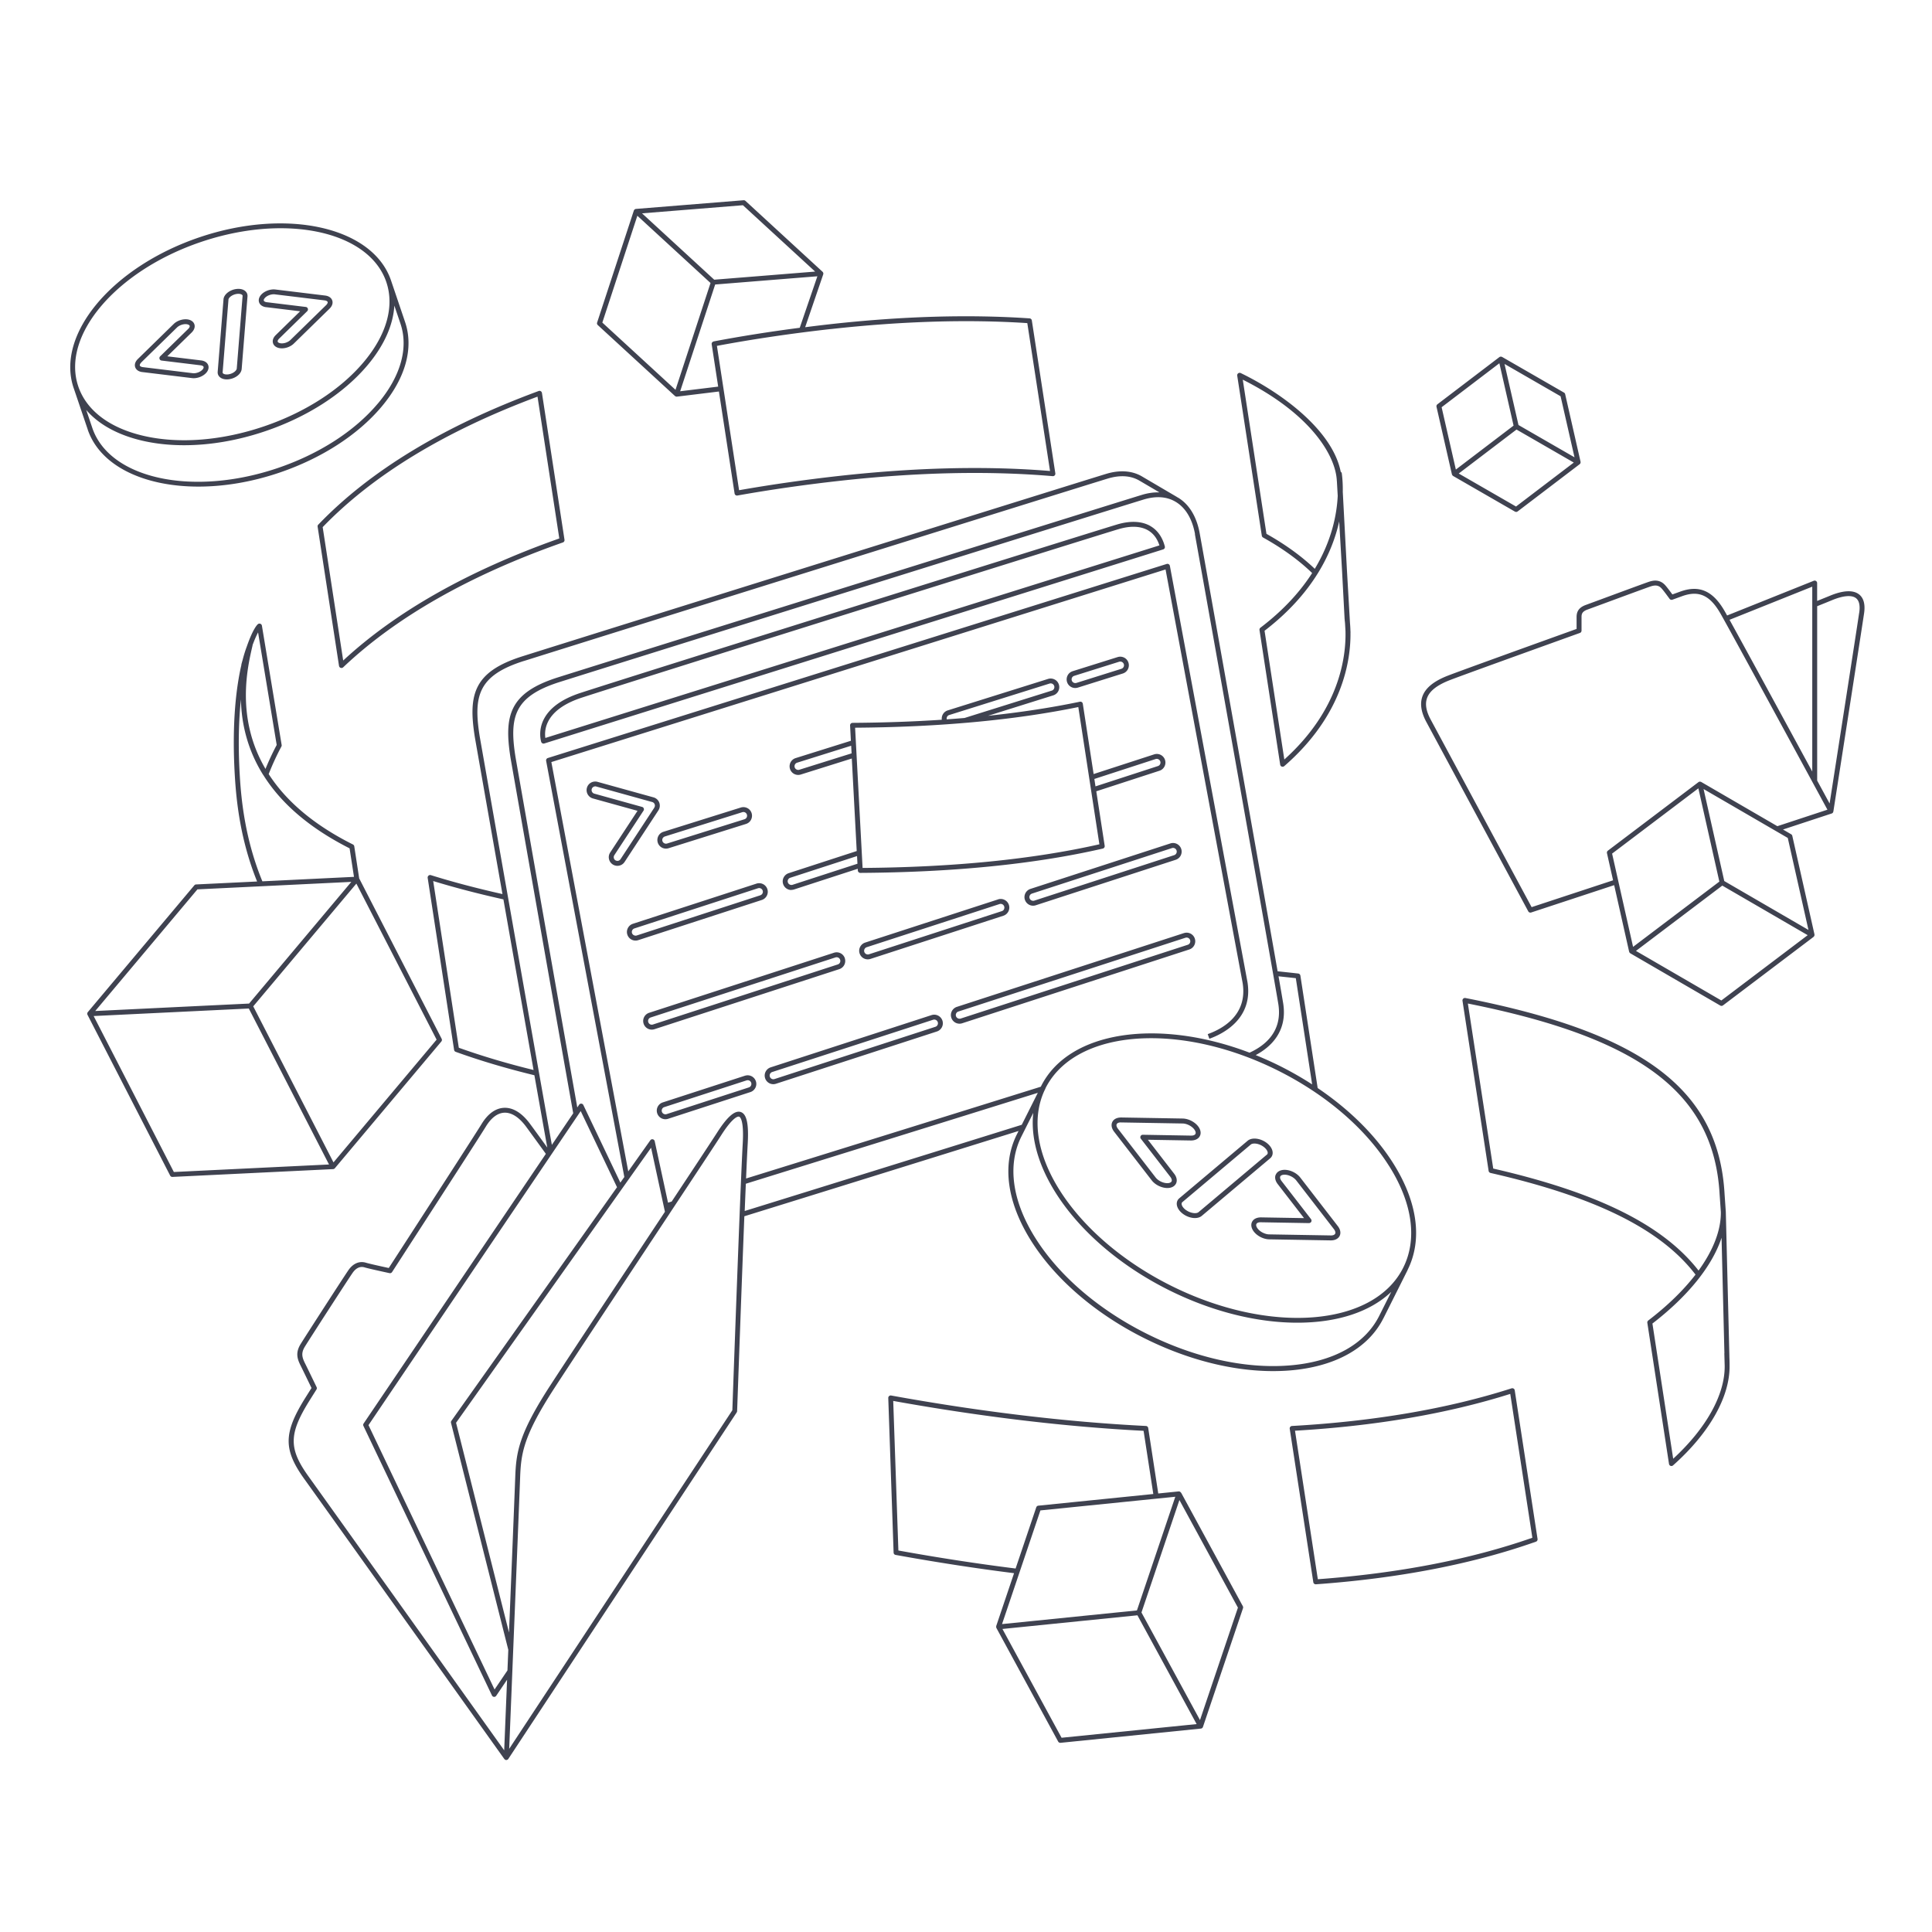 <svg xmlns="http://www.w3.org/2000/svg" width="550" height="550" fill="none" viewBox="0 0 550 550">
    <path fill="#3F4250" fill-rule="evenodd" d="m192.242 112.788.029.016.025.017a.2.2 0 0 0 .055.033c.09.04.18.06.28.06h.08l11.95-1.46 4.46 29.03c.03.19.13.35.28.46.12.09.26.13.41.13.04 0 .08 0 .12-.01 9.4-1.67 19.2-3.08 29.12-4.18 22.04-2.45 42.44-2.89 60.63-1.33.22.02.42-.06.57-.22s.21-.37.18-.58l-6.69-43.53a.7.7 0 0 0-.64-.59c-17.18-1.17-36.25-.62-56.69 1.65-2.42.27-4.81.56-7.2.87l5.14-15.03c.04-.1.04-.21.03-.31v-.05a.7.7 0 0 0-.12-.27s0-.02-.01-.03c0 0-.02-.01-.03-.02a.2.2 0 0 1-.025-.035q-.011-.02-.025-.035l-21.96-20.19a.7.7 0 0 0-.53-.18l-30.63 2.47s-.06.01-.09.02h-.03s-.01.01-.02.01c-.1.03-.19.08-.26.14l-.04.04c-.07.07-.13.16-.17.26l-10.45 31.87c-.09.26-.01.55.19.73l21.96 20.18.01.01.02.012.035.021.016.01zm44.329-19.114c20.14-2.23 38.94-2.8 55.88-1.69l6.47 42.1c-18.05-1.49-38.24-1.01-60.01 1.4-9.7 1.08-19.29 2.45-28.51 4.07l-6.31-41.09c10.36-1.94 21.29-3.55 32.48-4.8zm-33.41 3.54c-.37.07-.62.42-.56.79l1.85 12.06-10.82 1.32 9.23-28.16.73-2.23 16.75-1.35 12.35-.99-5.02 14.66c-8.41 1.09-16.63 2.39-24.51 3.88zm28.88-19.9-16.11 1.3-12.61 1.01-20.55-18.89 28.72-2.31 20.56 18.89zm-50.6-15.89 20.83 19.14-9.97 30.41-20.83-19.14zm310.88 324.76-1.02-41.18v-.03l-.35-5.03c-1.66-29.69-23.04-45.86-73.78-55.83a.71.71 0 0 0-.62.18c-.17.16-.24.39-.21.61l7.44 48.43c.04.28.26.51.54.58 29.93 6.82 48.48 16.02 58.36 28.94-3.4 4.41-7.92 8.83-13.45 13.06a.71.71 0 0 0-.27.66l6.17 40.18c.04.25.21.46.45.55.08.03.16.04.24.04.17 0 .33-.06.46-.18 10.33-9.17 16.2-19.51 16.09-28.38v-.33c0-.73-.02-1.49-.06-2.29zm-67.23-53.52-7.22-46.98c49.28 9.83 70.06 25.61 71.67 54.35l.35 5.03c.05 5.18-2.18 10.88-6.35 16.64-10.09-12.97-28.7-22.21-58.46-29.04zm51.23 82.61-5.91-38.49c10.19-7.85 17.04-16.42 19.68-24.42l.81 32.84s-.008.022-.013.046a.2.2 0 0 0-.007.044l.1 3.54v.01c.09 8.18-5.24 17.76-14.66 26.43m-385.9-265.34a.7.7 0 0 1 .25-.65v.01c14.65-15.27 35.74-28.05 62.67-37.98.2-.08.42-.06.6.05s.31.29.34.5l6.42 41.79c.05.34-.14.66-.46.77-26.41 9.27-47.46 21.23-62.55 35.55a.71.71 0 0 1-.71.15.71.71 0 0 1-.47-.56zm7.28 38.1c15.06-13.96 35.75-25.64 61.53-34.75h-.01l-6.2-40.37c-26.24 9.78-46.81 22.27-61.16 37.15zm333.18 207.27a.7.7 0 0 0-.58-.07c-18.1 5.8-39.12 9.4-62.49 10.71-.38.02-.67.34-.66.72q0 .049.003.092a.3.3 0 0 0 .017.068l6.7 43.6c.05.34.35.59.69.59h.05c23.6-1.69 44.68-5.77 62.64-12.13.32-.11.51-.43.46-.77l-6.5-42.33a.72.72 0 0 0-.32-.49zm5.35 42.46c-17.558 6.149-38.095 10.119-61.071 11.809l-6.499-42.279c22.84-1.33 43.45-4.85 61.28-10.48zm-62.69-274.63c-3.79-3.66-8.49-7.07-13.98-10.12a.71.71 0 0 1-.35-.51l-7-45.56c-.04-.26.07-.52.28-.67.21-.16.48-.18.72-.07 12.06 5.84 26.16 16.48 28.46 28.09.16.11.28.27.31.48.22 1.68.31 3.45.28 5.26v.01l1.17 22.03.88 15.26c.06.66.11 1.42.13 2.28l.03.45h-.02c.11 7.96-2.19 23.58-18.86 38.04a.71.71 0 0 1-.7.13.7.7 0 0 1-.45-.55l-5.89-38.33a.71.71 0 0 1 .27-.66c6.72-5.11 11.43-10.44 14.72-15.56m-7.921 53.082c15.652-14.088 17.601-29.074 17.411-36.552l-.13-2.27c-.04-.41-.08-.78-.12-1.1h.06v-.05h-.06l-.74-13.98-.8-13.82c-1.95 8.8-7.34 20.44-21.25 31.12zm15.201-75.072-.24-4.19-.01.01c-.3-7.34-7.53-19.21-26.78-28.88l6.74 43.89c5.37 3.01 9.99 6.36 13.76 9.96 4.92-8.16 6.29-15.69 6.53-20.79m148.39 28.05c-1.66-1.29-4.52-1.15-8.26.4-.619.257-1.562.637-2.744 1.114l-.906.366v-5.09c0-.23-.12-.45-.31-.58a.69.69 0 0 0-.65-.07l-24.67 9.88-.216-.386a47 47 0 0 0-.454-.804c-3.35-5.86-7.27-7.58-12.72-5.59l-2.19.79c-.89-1.21-1.56-2.08-1.99-2.57-1.58-1.8-3.44-1.45-4.7-1.03-1.07.36-8.78 3.2-13.88 5.09l-1.58.581-.266.098c-1.1.405-1.915.704-2.254.831-2.31.84-2.6 2.29-2.6 3.46v3.36c-14.26 5.13-33.3 12-36.64 13.3-3.99 1.55-6.35 3.47-7.23 5.86-.77 2.08-.4 4.55 1.1 7.33l29.01 53.9a.696.696 0 0 0 .84.33l23.62-7.78 4.26 18.95.05.1.015.042c.016.042.034.08.065.118.03.05.07.08.12.11l.028.03v.001l.02.021q.014.016.032.028l25.62 14.88a.71.71 0 0 0 .77-.05l25.78-19.5v-.01c.08-.06.14-.15.19-.24q.001-.008.008-.018l.002-.002q.009-.012.01-.02c.04-.09.06-.19.05-.29v-.14l-6.31-28.05a.7.7 0 0 0-.33-.45l-2.32-1.35 13.86-4.56c.2-.06.36-.21.43-.41a.4.4 0 0 0 .022-.108l.008-.052h.02c.08-.51 7.92-50.84 8.74-56.38.38-2.57-.11-4.4-1.44-5.44zm-13.3-2.18v52.63c-7.28-13.41-19.19-35.32-23.55-43.2zm-32.42 57.41 5.97 26.55-24.56 18.58-5.97-26.55zm6.54 60.39-24.31-14.11 24.58-18.59 11.41 6.62 12.9 7.49zm24.8-20.08-23.97-13.92-5.89-26.19 23.97 13.92zm-8.86-29.54-21.68-12.59-.09-.03s-.02-.01-.03-.02h-.02q-.15-.045-.3-.03h-.014a.1.1 0 0 0-.036.01c-.1.02-.2.05-.28.12l-25.79 19.51c-.22.17-.32.44-.26.71l1.74 7.73-23.19 7.64A218945 218945 0 0 1 411.4 212.49l-.53-.983-.213-.397-.457-.85-2.909-5.406c-1.32-2.44-1.65-4.47-1.02-6.18.73-1.99 2.84-3.64 6.43-5.04 3.35-1.306 22.657-8.26 36.945-13.405l.125-.045c.28-.1.46-.36.46-.66v-3.85c0-.84.13-1.58 1.68-2.14l1.04-.382.004-.002c.762-.28 1.829-.673 3.066-1.126 5.09-1.88 12.79-4.72 13.84-5.07 1.48-.49 2.38-.32 3.21.62.45.51 1.21 1.51 2.22 2.9.18.25.51.35.81.25l2.69-.98c4.81-1.76 8-.32 11.02 4.97 3.04 5.32 27.02 49.51 30.42 55.79l-14.24 4.69zm23.3-60.77c-.72 4.89-6.93 44.79-8.42 54.32-.79-1.46-2.02-3.73-3.54-6.53v-49.64l.818-.33a349 349 0 0 0 3.372-1.37c3.2-1.33 5.64-1.54 6.86-.59.91.71 1.22 2.1.92 4.13zm-115.89-39.28c-.01-.03-.05-.1-.05-.1l-4.39-19.24c-.06-.26.04-.54.26-.71l17.65-13.44c.09-.07.19-.1.29-.12h.04q.15-.015.3.03h.03l.019.016q.005.004.011.004l.08.03 17.62 10.15c.17.1.29.26.33.45l4.38 19.24v.14c.01.1-.01.2-.05.29q-.001.008-.01.02l-.005.007-.005.009v.004a.7.7 0 0 1-.19.23l-17.65 13.44a.71.71 0 0 1-.77.05l-17.61-10.15a.2.2 0 0 1-.04-.04q-.018-.024-.04-.04c-.05-.04-.09-.07-.12-.12-.035-.035-.055-.086-.073-.131zm1.89-.34 16.3 9.39v.01l16.45-12.52-7-4.04-9.3-5.36-2.96 2.25zm32.958-4.617-15.948-9.193-3.97-17.38 15.96 9.2zm-19.098-16.713-2.29-10.05h-.01l-16.43 12.51 4.05 17.74 16.43-12.51zm-101.68 36.25c-2.44-1.38-5.69-1.53-9.42-.42-6.62 1.96-139.08 43.47-152.83 47.97-5.28 1.73-8.78 4.27-10.43 7.56s-.74 6.25-.7 6.37a.706.706 0 0 0 .87.45l176.19-55.25c.36-.11.56-.48.47-.84-.68-2.66-2.12-4.68-4.15-5.83zm-172.2 60.36c-.14-.93-.2-2.7.78-4.65 1.48-2.93 4.71-5.23 9.6-6.83 13.75-4.5 146.17-46 152.79-47.96 1.53-.45 2.95-.68 4.25-.68 1.56 0 2.94.33 4.08.97 1.56.89 2.67 2.34 3.31 4.33zm30.79 16.91c.76.21 1.37.77 1.64 1.5s.18 1.56-.25 2.21l-9.62 14.67c-.45.7-1.22 1.11-2.05 1.11h-.08c-.45-.02-.88-.15-1.26-.4a2.47 2.47 0 0 1-1.06-1.56c-.14-.64-.01-1.29.35-1.84l7.78-11.86-12.7-3.52a2.46 2.46 0 0 1-1.71-3.02c.17-.63.58-1.16 1.15-1.48.58-.32 1.24-.4 1.87-.23zm-9.39 17.6 9.62-14.67-.01-.02c.19-.28.23-.63.11-.94-.11-.31-.38-.55-.7-.64l-15.93-4.42a.9.9 0 0 0-.28-.04c-.18 0-.36.05-.52.14-.24.14-.42.36-.49.63s-.04.55.1.8.36.43.63.5l13.62 3.78a.704.704 0 0 1 .4 1.06l-8.31 12.67c-.15.24-.21.52-.15.79.05.28.21.52.45.67.19.12.41.17.63.17.34-.02.64-.2.83-.48m10.6-4.73a2.44 2.44 0 0 0 2.34 1.72c.25 0 .49-.04.73-.11l22.04-6.91c.63-.2 1.14-.62 1.44-1.2s.36-1.24.17-1.87c-.2-.63-.62-1.14-1.2-1.44s-1.24-.36-1.87-.17l-22.04 6.91c-.63.2-1.14.62-1.44 1.2s-.36 1.24-.17 1.87m1.41-1.22c.13-.25.35-.43.62-.52l22.04-6.91c.1-.03.21-.05.31-.05.45 0 .86.29 1 .74.08.27.06.55-.07.8s-.35.43-.62.52l-22.04 6.91a1.07 1.07 0 0 1-1.32-.69c-.08-.27-.06-.55.07-.8zm118.17-42.891c-.24.07-.48.11-.73.11-1.08 0-2.02-.69-2.34-1.72-.19-.63-.13-1.29.17-1.87s.81-1 1.44-1.2l12.81-4.02c.63-.19 1.29-.13 1.87.17s1 .81 1.2 1.44a2.45 2.45 0 0 1-1.61 3.07zm-1.04-3.35c-.27.09-.49.27-.62.52h.01c-.13.25-.15.53-.07.8.17.54.76.86 1.32.69l12.81-4.02c.27-.09.49-.27.62-.52s.15-.53.07-.8a1.07 1.07 0 0 0-1.01-.74c-.11 0-.22.02-.32.05zm-80.5 60.931c.26 0 .52-.04.76-.12l18.13-5.89.03.5c.01.22.13.43.32.55.11.08.25.12.39.12 26.44-.16 49.66-2.48 69.02-6.92.36-.08.59-.43.54-.79l-2.39-15.52 17.99-5.85a2.45 2.45 0 0 0-1.52-4.66l-17.23 5.6-3.08-20.01a.695.695 0 0 0-.83-.58c-8.08 1.69-16.82 3.02-26.15 4.01l18.57-5.82a2.446 2.446 0 0 0 1.6-3.07c-.2-.63-.62-1.14-1.2-1.44s-1.24-.36-1.87-.17l-28.57 8.96c-1.15.36-1.84 1.5-1.69 2.66-8.1.54-16.57.83-25.41.89a.72.72 0 0 0-.51.22c-.13.14-.2.33-.19.52l.23 4.36-15.73 4.93c-1.29.4-2.01 1.78-1.61 3.07a2.44 2.44 0 0 0 2.34 1.72c.25 0 .5-.04.73-.11l14.53-4.56 1.4 26.34-19.37 6.3c-.62.2-1.13.64-1.43 1.22s-.35 1.25-.15 1.87a2.45 2.45 0 0 0 2.33 1.7zm103.69-37.25c.55-.18 1.15.13 1.33.68s-.12 1.14-.68 1.32l-17.77 5.78-.32-2.11zm-58.76-12.53 28.57-8.96c.27-.08.55-.06.8.07s.43.35.52.62c.17.55-.13 1.15-.69 1.32l-24.84 7.79c-1.67.14-3.35.27-5.06.39-.12-.53.18-1.07.7-1.23m-42.67 15.58a1.07 1.07 0 0 1-1.32-.69c-.17-.55.14-1.15.69-1.32l15.39-4.83.12 2.17-14.87 4.66zm79.42-17.85 6 39.07c-18.96 4.28-41.64 6.55-67.41 6.73l-2.13-39.92c24.01-.17 45.38-2.15 63.54-5.88m-82.62 49.12c.13-.25.35-.44.61-.52l19.02-6.18.12 2.18-18.48 6c-.52.17-1.15-.13-1.33-.68-.09-.27-.06-.55.06-.8m-5.9 2.71c.2.62.15 1.29-.15 1.87s-.81 1.02-1.43 1.22l-35.19 11.44a2.45 2.45 0 0 1-3.09-1.58c-.2-.61-.15-1.28.15-1.86s.8-1.02 1.43-1.22l35.19-11.44a2.46 2.46 0 0 1 3.09 1.57m-37.2 13.2 35.19-11.44v-.01c.56-.18.86-.77.68-1.32-.15-.45-.57-.73-1.01-.73-.1 0-.21.02-.32.05l-35.19 11.44c-.27.09-.49.28-.62.53-.12.25-.15.53-.06.8.18.55.82.84 1.33.68m110.52-10.17a2.44 2.44 0 0 0 2.33 1.69c.26 0 .51-.04.76-.12l39.84-12.95a2.45 2.45 0 0 0-1.52-4.66l-39.84 12.95a2.465 2.465 0 0 0-1.58 3.09zm2.01-1.76 39.84-12.95a1.047 1.047 0 0 1 1.32.68c.18.55-.12 1.15-.68 1.33l-39.83 12.95c-.52.17-1.15-.13-1.33-.68a1.04 1.04 0 0 1 .67-1.32zm-47.49 13.95 37.83-12.29v-.01c1.29-.42 2.67.29 3.09 1.57.2.62.15 1.29-.15 1.87s-.81 1.02-1.43 1.22l-37.83 12.29c-.25.08-.51.12-.76.12h-.09c-1.03-.03-1.92-.7-2.24-1.69-.2-.61-.15-1.28.15-1.86s.81-1.02 1.43-1.22m38.92-8.96c.26-.08.48-.27.61-.52l-.01-.01c.12-.25.15-.53.06-.8a1.047 1.047 0 0 0-1.32-.68l-37.83 12.29c-.26.09-.48.28-.61.53-.12.25-.15.53-.06.8.14.44.54.73 1 .73h.06c.09 0 .18-.02.27-.05zm-44.7 13.42a2.455 2.455 0 0 0-3.09-1.57l-52.63 17.1a2.45 2.45 0 0 0-1.57 3.09 2.45 2.45 0 0 0 3.09 1.58l52.62-17.1a2.45 2.45 0 0 0 1.57-3.09zm-2.01 1.76-52.63 17.1a1.04 1.04 0 0 1-1.32-.68c-.18-.55.12-1.14.68-1.32l52.62-17.1a1.047 1.047 0 0 1 1.32.68 1.04 1.04 0 0 1-.67 1.32m33.9 12.08 64.66-21.01-.01.01a2.45 2.45 0 0 1 1.52 4.66l-64.66 21.01a2.45 2.45 0 0 1-3.09-1.58c-.2-.62-.15-1.29.15-1.87s.81-1.02 1.43-1.22m1.08 3.33 64.66-21.01-.02.01c.56-.19.86-.78.68-1.33a1.047 1.047 0 0 0-1.32-.68l-64.66 21.01a1.04 1.04 0 0 0-.67 1.32c.18.55.81.85 1.33.68m-8.28-.99-45.81 14.88c-.62.2-1.13.64-1.43 1.22s-.35 1.25-.15 1.87a2.45 2.45 0 0 0 3.09 1.58l45.81-14.88c.62-.2 1.13-.64 1.43-1.22s.35-1.25.15-1.87a2.47 2.47 0 0 0-3.09-1.58m1.7 2.81c-.13.25-.35.44-.61.52l-45.81 14.88a1.04 1.04 0 0 1-1.32-.68 1.04 1.04 0 0 1 .67-1.32l45.81-14.88a1.047 1.047 0 0 1 1.32.68c.09.27.06.55-.06.8m-78.23 22.05 23.43-7.61-.01.01a2.46 2.46 0 0 1 3.09 1.57c.21.62.16 1.29-.14 1.87s-.8 1.02-1.43 1.22l-23.43 7.61a2.45 2.45 0 0 1-3.09-1.58c-.2-.62-.15-1.29.15-1.87s.81-1.02 1.43-1.22m24.51-4.27c.27-.09.49-.28.62-.53l-.01.01c.12-.25.15-.54.06-.8a1.047 1.047 0 0 0-1.32-.68l-23.43 7.61a1.04 1.04 0 0 0-.67 1.32c.17.55.8.85 1.32.68zm180.68 65.67 6.86-13.68h-.02s0-.03.01-.03c4.29-8.56 2.85-19.33-4.07-30.32-5.01-7.96-12.46-15.34-21.53-21.46l-4.92-32.01a.71.71 0 0 0-.61-.59c-1.93-.22-3.89-.43-5.87-.64-5.22-29.77-21.11-118.83-22.18-124.68-.85-4.7-2.96-8.2-6.08-10.11a3 3 0 0 0-.265-.147 4 4 0 0 1-.175-.093v-.02l-9.6-5.64-.247-.147-.193-.113-.12-.07c-2.77-1.52-6.21-1.72-9.96-.58-8.26 2.51-150.22 46.89-166.17 51.93-13.94 4.4-15.47 10.93-13.54 23.04.07.42 3.61 20.57 7.86 44.65-7.34-1.65-14.2-3.46-20.38-5.39a.71.71 0 0 0-.67.14c-.18.16-.27.4-.24.64l7.52 48.97c.04.25.21.46.45.55 6.89 2.49 14.43 4.73 22.41 6.67 1.45 8.17 2.72 15.31 3.67 20.58-2.53-3.5-4.3-5.92-4.93-6.77-2.28-3.09-4.84-4.66-7.4-4.54-2.4.11-4.6 1.7-6.37 4.6-1.537 2.519-10.683 16.66-20.55 31.917l-.012.018-.818 1.265-5.05 7.8c-3.48-.75-5.83-1.3-6.48-1.5-1.85-.57-3.67.19-4.98 2.08-1.31 1.88-12.21 18.77-13.62 21.05-1.58 2.55-.91 4.35-.03 6.12.395.784 1.239 2.527 2.069 4.242l1.05 2.168c-.86 1.36-1.55 2.46-2.02 3.21-5.99 9.74-5.98 14.42.03 22.78 5.62 7.82 56.361 78.9 56.871 79.62l.012.011.015.012.003.002.03.025v.02c.01.01.03.02.04.03.13.12.29.2.46.2.11 0 .22-.04.33-.09h.01l.06-.03c.07-.05.12-.11.17-.18 0 0 .01 0 .01-.01l65.02-98.65a.8.8 0 0 0 .12-.36l.094-2.602.005-.154.006-.159v-.011c.304-8.47 1.204-33.583 1.955-52.554 20.47-6.34 50.17-15.58 78.06-24.28l-.48.97c-4.29 8.56-2.85 19.33 4.07 30.32 6.85 10.88 18.26 20.71 32.15 27.67 12.22 6.13 25.07 9.4 36.72 9.4 1.58 0 3.15-.06 4.68-.18 12.94-1.03 22.44-6.31 26.73-14.87zm1.6-43.28c6.65 10.56 8.07 20.84 4 28.94-8.45 16.86-38.17 19.12-66.25 5.04-27.75-13.92-43.66-38.66-35.86-55.51l.28-.56h-.02v-.03c4.72-9.42 16.08-14.28 30.09-14.28 11.06 0 23.77 3.03 36.16 9.24 13.66 6.85 24.88 16.49 31.59 27.16zm-26.57-53.48 4.65 30.23a97 97 0 0 0-9.04-5.17 97 97 0 0 0-7.03-3.17c4.05-2.15 9.16-6.56 7.81-14.83a759 759 0 0 0-1.31-7.6l1.123.121.936.1q1.442.152 2.871.309zm-28.73-126.4c1.23 6.76 22.21 124.32 23.74 133.69 1.27 7.8-3.68 11.86-8.18 13.91-25.96-9.88-51.43-6.25-59.34 9.52l-.015.03-.018.042-.001.001a1 1 0 0 1-.046.097c-26.08 8.15-58.84 18.35-83.91 26.13.18-4.32.35-7.81.47-9.94.32-5.67-.3-8.44-2-8.99-1.66-.54-3.86 1.38-6.71 5.85-1.23 1.93-6.33 9.66-12.94 19.64l-1.04.32-3.79-17.5a.71.71 0 0 0-.54-.54.68.68 0 0 0-.71.28l-6.28 8.86-21.89-116.53 174.85-54.83 21.93 117.66c1.49 9.1-5.58 13.07-9.93 14.62l.47 1.32c3.83-1.37 12.55-5.68 10.84-16.18l-22.08-118.45a.7.7 0 0 0-.33-.47.7.7 0 0 0-.57-.07l-176.19 55.25a.71.71 0 0 0-.48.8l22.26 118.47-1.13 1.6-10.53-22.08a.7.7 0 0 0-.58-.4c-.26-.02-.49.1-.63.31l-.52.77c-5.806-32.69-15.117-85.681-17.165-97.332l-.405-2.308c-1.84-11.52-.46-17.36 12.58-21.48 13.6-4.3 157.54-49.3 166.16-51.92 3.6-1.1 6.71-.87 9.25.68 2.78 1.69 4.66 4.86 5.44 9.16zm-155.43 199.77-4.471 6.757-.004.006c-9.579 14.476-19.35 29.241-23.585 35.767-9.12 14.05-9.74 19.16-10 26.32-.13 3.54-.97 24.52-1.77 44.05l-15.07-59.71 55.52-78.3 3.94 18.23-.989 1.494q-1.741 2.631-3.571 5.386m-19.42-35.55 10.34 21.68-47.15 66.51c-.12.17-.16.38-.11.58l16.31 64.61c-.08 1.99-.16 3.95-.24 5.86l-3.67 5.43-35.89-75.26 60.41-89.4zm-16.17-128.12c15.95-5.03 157.9-49.41 166.16-51.92 3.42-1.04 6.41-.89 8.85.45l.11.06q.104.063.212.125h.001l.001.001.196.114 5.4 3.17c-1.58-.05-3.26.17-5.01.71-8.61 2.62-152.57 47.63-166.17 51.93-13.94 4.4-15.47 10.93-13.54 23.04.11.64 11.34 64.57 17.83 101.08l-6.08 8.99c-5.33-29.73-20.39-115.41-20.54-116.28-1.84-11.52-.46-17.36 12.58-21.48zm-18.53 110.09-7.29-47.45c6.1 1.87 12.81 3.62 19.99 5.22 2.8 15.917 5.893 33.389 8.472 47.958l.002.012.003.019.006.036.005.028.092.517c-7.56-1.85-14.71-3.98-21.27-6.33zm-40.909 97.915.002-.003.387-.612c.13-.2.14-.46.04-.68l-.001-.002c-1.05-2.17-2.7-5.578-3.3-6.778-.9-1.8-1.13-2.97-.03-4.76 1.34-2.18 12.33-19.2 13.581-20.99.97-1.4 2.16-1.94 3.42-1.55.98.3 4.85 1.15 7.07 1.63.29.07.58-.06.74-.3l5.31-8.21c10.19-15.75 19.81-30.62 21.4-33.23 1.51-2.48 3.32-3.84 5.23-3.93 2.08-.09 4.22 1.28 6.22 3.98.68.93 2.72 3.72 5.62 7.73l-51.88 76.77c-.14.21-.16.47-.05.69l36.59 76.73c.11.23.33.38.58.4h.05c.23 0 .45-.12.58-.31l3.09-4.57-.527 12.912-.005.109-.288 7.079-4.689-6.567c-13.615-19.07-46.537-65.183-51.001-71.393-5.64-7.85-5.64-12.02.03-21.23.43-.697 1.053-1.684 1.831-2.915m118.789 5.275-63.54 96.4c.53-12.88 2.89-71 3.11-77.11.25-6.92.86-11.86 9.78-25.61 4.422-6.811 14.885-22.625 24.858-37.699l.392-.591.01-.01 1.58-2.39v-.01q.444-.676.893-1.346l.009-.013.007-.011.009-.012.073-.11.219-.328 2.275-3.437.016-.023.013-.021 2.416-3.649v-.01c7.44-11.24 13.36-20.19 14.7-22.3 2.5-3.94 4.18-5.3 4.94-5.3.06 0 .11 0 .16.02.24.08 1.41.8 1.03 7.58-.68 12.065-2.644 67.103-2.932 75.189l-.028.791zm3.796-63.668.034-.801c24.73-7.68 57.09-17.75 83.12-25.88l-4.57 9.1c-28.04 8.75-58.11 18.1-78.87 24.54.097-2.452.195-4.786.286-6.952zm154.734 50.928c-12.57 1.01-27.01-2.22-40.66-9.07-13.66-6.85-24.87-16.49-31.59-27.16-6.65-10.56-8.07-20.84-4-28.95l3.38-6.73c-1.9 16.83 13.59 37.92 38.44 50.38 12.55 6.29 25.43 9.36 36.71 9.36s20.65-2.99 26.76-8.78l-3.44 6.85c-4.07 8.11-13.15 13.11-25.59 14.1zm-40.243-64.25 12.253.21c1.1 0 1.99-.38 2.44-1.09.42-.65.42-1.46.02-2.29-.77-1.57-2.88-2.83-4.8-2.87l-17.49-.3c-1.22 0-2.13.45-2.54 1.26-.41.82-.23 1.84.5 2.79l10.7 13.84c.48.62 1.15 1.16 1.95 1.56.83.41 1.71.63 2.5.63q.375 0 .72-.06c.9-.17 1.55-.66 1.83-1.38.3-.79.08-1.74-.59-2.61zm5.983 12.32c.24-.05.65-.18.78-.51.12-.31-.02-.78-.38-1.25l-8.39-10.85a.71.71 0 0 1-.07-.74c.12-.24.36-.4.64-.39l13.71.24c.6.02 1.06-.15 1.24-.44.19-.31.05-.71-.06-.93-.54-1.1-2.18-2.06-3.57-2.08l-17.49-.3c-.65-.04-1.11.17-1.27.49s-.03.81.36 1.31l10.7 13.84c.34.45.87.87 1.47 1.17.8.4 1.67.56 2.33.44m30.38-2.321c-.3.79-.08 1.74.59 2.61l7.5 9.7-12.25-.21c-1.1 0-1.99.38-2.44 1.09-.42.65-.42 1.46-.02 2.29.43.88 1.3 1.7 2.38 2.24l.009.002.011.004.019.012h.001l.008.005.012.007c.78.38 1.6.59 2.36.6l17.49.3h.09c1.14 0 2.06-.47 2.46-1.26.41-.82.23-1.84-.5-2.79l-10.7-13.84c-1.18-1.52-3.45-2.46-5.17-2.13-.9.17-1.55.66-1.83 1.38zm1.31.49c.13-.33.54-.46.78-.5 1.21-.23 2.95.51 3.8 1.61l10.7 13.84c.39.5.52.99.36 1.31s-.65.52-1.27.49l-17.5-.3c-.57 0-1.21-.18-1.81-.48a.1.1 0 0 1-.032-.011l-.001-.001q-.01-.007-.017-.008c-.78-.4-1.41-.99-1.7-1.58-.11-.22-.25-.62-.06-.93.18-.29.63-.47 1.24-.44l13.71.24c.27-.02.52-.15.64-.39s.09-.53-.07-.74l-8.39-10.85c-.36-.47-.5-.94-.38-1.25zm-3.98-9.689c1.11.8 1.79 1.86 1.83 2.84.03.65-.23 1.24-.72 1.65l-19.46 16.38c-.49.41-1.18.62-1.96.62s-1.65-.21-2.49-.63q-.45-.225-.84-.51c-1.11-.79-1.79-1.86-1.83-2.84-.03-.65.23-1.24.72-1.65l19.46-16.38c1.18-.99 3.5-.76 5.29.52m-19.26 19.8 19.46-16.38v.01c.16-.14.22-.31.22-.53-.02-.54-.51-1.22-1.25-1.75-1.36-.97-2.98-1.08-3.58-.58l-19.46 16.38c-.16.13-.22.3-.22.52.02.54.51 1.22 1.25 1.75q.315.21.66.39c1.13.56 2.38.65 2.92.19m-246.32-12.24c.08-.01.15-.031.22-.07q.034-.02.056-.043l.034-.027q.015-.013.032-.023c.029-.02.056-.038.078-.067l30.33-36.1c.18-.22.22-.52.09-.77l-23.48-45.67-1.4-9.13a.7.7 0 0 0-.38-.521c-11.98-6-19.44-12.989-23.98-20.039a74 74 0 0 1 3.62-7.851c.07-.14.1-.289.07-.439l-5.62-33.96a.71.71 0 0 0-.44-.54.72.72 0 0 0-.69.1c-.17.13-1.4 1.27-3.17 6.37-.28.74-.73 2.03-1.22 3.93-.102.345-.196.691-.295 1.055v.002l-.055.202h.04c-1.35 5.821-2.81 16.071-1.88 31.64.44 7.341 1.59 18.33 6.34 30.071l-17.37.84c-.19 0-.38.1-.5.25l-30.33 36.1s-.03.05-.05.08c0 0-.02.01-.02.019v.021a.6.6 0 0 0-.08.289v.05c0 .101.02.2.07.301l23.53 45.77c.12.23.36.38.62.38h.03l45.71-2.22s.05-.02.07-.02zm.04-1.93-22.84-44.411 28.49-33.909.87-1.031 22.84 44.421-29.35 34.94zm-21.46-150.84 5.3 32.02a74 74 0 0 0-3.19 6.82c-8.51-14.493-5.139-28.916-3.696-35.088l.006-.022v-.11c.63-1.72 1.17-2.87 1.57-3.62zm-5.21 40.75c-.53-8.93-.26-16.11.32-21.69.15 6.48 1.66 13.98 6.32 21.46v.019h.03c4.59 7.351 12.22 14.651 24.59 20.911l1.25 8.119-26.08 1.271c-4.83-11.73-5.99-22.75-6.43-30.09m-12.05 32.379 43.8-2.129-29.1 34.64-12.47.599-31.33 1.521 29.1-34.64zm-29.55 36.061 44.17-2.14 22.83 44.4-44.17 2.14zm309.49 135.629c.02.03.06.08.06.08l.03-.01 17.57 32.31c.09.17.11.38.05.56l-11.41 33.82q-.012.028-.026.048l-.009.013-.005.009v.03q-.001.008-.01.014l-.01.006a.7.7 0 0 1-.2.22c-.01.01-.03.02-.04.02l-.052.03-.017.008-.013.006-.029.013a.6.6 0 0 1-.169.043h-.01l-39.94 4.05h-.07c-.26 0-.5-.14-.62-.37l-17.57-32.31c-.014-.02-.018-.045-.023-.072l-.003-.016-.002-.012-.002-.01-.005-.014-.008-.021a.4.4 0 0 1-.027-.125.4.4 0 0 1 .003-.108q.006-.036.007-.072v-.11l5.08-15.05c-10.91-1.37-22.24-3.12-33.72-5.2a.685.685 0 0 1-.57-.66l-1.52-44.01c-.01-.21.08-.41.24-.55s.37-.2.58-.16c25.53 4.63 49.93 7.54 72.52 8.67.34.01.61.26.66.59l2.86 18.63 5.81-.59c.1-.01.21.01.3.05.01.02.03.02.04.02.09.05.17.11.24.19.01.01.02.01.02.01l.003.005.001.002.004.011zm-41.57 36.53 29.09-2.95h-.01l10.92-32.36-38.4 3.89-10.92 32.36zm-40.3-62.59 1.47 42.58c11.36 2.06 22.58 3.78 33.37 5.13l5.88-17.42c.09-.26.32-.44.59-.47l32.73-3.32-2.77-17.99c-22.24-1.14-46.21-4-71.27-8.51m31.09 64.92 16.84 30.98.01-.01 38.43-3.89-13.29-24.43-3.56-6.54zm53.03 20.04 3.21 5.9 10.8-32.01-16.66-30.63-7.81 23.16-2.99 8.85zM24.961 122.264c3.52 10.39 16.03 16.26 31.53 16.26 7.21 0 15.08-1.27 22.99-3.95 12.01-4.07 22.35-10.73 29.12-18.76 6.85-8.13 9.23-16.7 6.72-24.14l-4-11.82c-5.16-15.22-29.61-20.74-54.52-12.31-24.92 8.44-40.99 27.68-35.84 42.9 0 .015.011.036.021.054l.009.016 3.98 11.74zm82.57-7.35c-6.6 7.84-16.72 14.35-28.5 18.34-24.18 8.19-47.84 3.06-52.75-11.43l-1.73-5.11c3.61 4.19 9.22 7.25 16.4 8.84 3.61.8 7.46 1.19 11.47 1.19 7.38 0 15.27-1.34 23.06-3.98 12.01-4.06 22.35-10.73 29.12-18.76 4.75-5.63 7.34-11.48 7.66-17.01l1.74 5.13c2.35 6.96.06 15.05-6.46 22.79zm-50.29-46.04c7.81-2.64 15.56-3.9 22.64-3.9 14.86 0 26.78 5.52 30.1 15.33 2.35 6.96.06 15.05-6.46 22.79-6.6 7.84-16.72 14.35-28.5 18.33-11.77 3.98-23.76 4.96-33.77 2.74-9.85-2.18-16.57-7.19-18.95-14.11l-.02-.07c-4.9-14.48 10.78-32.93 34.96-41.11m-2.6 38.76-14.16-1.72.03.01c-1.03-.13-1.76-.63-2.02-1.39-.26-.75.01-1.6.75-2.33l10.2-9.97c1.15-1.13 3.14-1.64 4.54-1.17.75.26 1.25.76 1.4 1.42.16.71-.14 1.5-.81 2.16l-6.95 6.79 9.65 1.17c.93.12 1.65.56 1.95 1.23.28.62.18 1.32-.26 1.98-.46.67-1.26 1.24-2.2 1.57-.02.01-.03.01-.04.01-.53.18-1.06.27-1.58.27-.17 0-.33-.01-.5-.03m-4.25-14.41-10.2 9.97.03-.01c-.32.32-.48.66-.41.88s.4.39.86.45l14.15 1.72c.44.06.94 0 1.42-.16.02-.01.03-.01.04-.01.66-.22 1.23-.61 1.52-1.04.09-.14.23-.4.14-.61-.1-.21-.42-.37-.85-.42L46 102.644a.69.69 0 0 1-.58-.47.7.7 0 0 1 .17-.73l7.99-7.81c.31-.3.47-.63.42-.85s-.33-.35-.49-.4c-.21-.08-.46-.11-.71-.11-.83 0-1.81.37-2.41.95Zm25.4-5.78 9.65 1.17-6.95 6.79c-.67.66-.97 1.45-.8 2.16.15.66.65 1.16 1.4 1.42.35.12.74.18 1.15.18.51 0 1.06-.09 1.59-.27.7-.24 1.33-.61 1.8-1.07l10.2-9.97c.74-.73 1.01-1.58.75-2.33-.26-.76-.99-1.26-2.02-1.39l-14.16-1.72c-1.6-.19-3.5.61-4.32 1.83-.44.66-.54 1.36-.26 1.98.3.67 1.01 1.11 1.95 1.23zm-.53-2.43c.48-.72 1.65-1.24 2.67-1.24.11 0 .22 0 .32.02l14.16 1.72c.45.06.78.23.86.45.07.22-.09.56-.41.88l-10.2 9.96c-.31.3-.74.56-1.28.75-.66.22-1.35.26-1.84.09-.16-.05-.44-.18-.49-.4s.11-.55.42-.85l7.99-7.81c.19-.19.26-.47.17-.73a.69.69 0 0 0-.58-.47l-11.09-1.35c-.43-.05-.75-.21-.85-.42-.09-.21.05-.47.14-.61zm-9.9 22.92c-.28.05-.55.07-.81.07-.81 0-1.51-.23-1.99-.67-.43-.39-.63-.91-.59-1.47l1.66-20.67c.11-1.31 1.62-2.58 3.44-2.89 1.15-.19 2.17.02 2.8.6.43.39.63.91.59 1.47l-1.66 20.67c-.09 1.11-1.15 2.19-2.64 2.69-.26.09-.53.15-.8.2m1.95-24.24c-1.25.21-2.23 1.03-2.28 1.62l.01.01-1.66 20.66c-.02.13.03.23.13.32.22.21.78.39 1.62.25.2-.04.39-.09.58-.15 1.01-.34 1.65-1.02 1.69-1.47l1.66-20.67c.02-.13-.03-.23-.13-.32-.17-.15-.53-.3-1.06-.3-.17 0-.36.01-.56.05" clip-rule="evenodd"/>
</svg>
